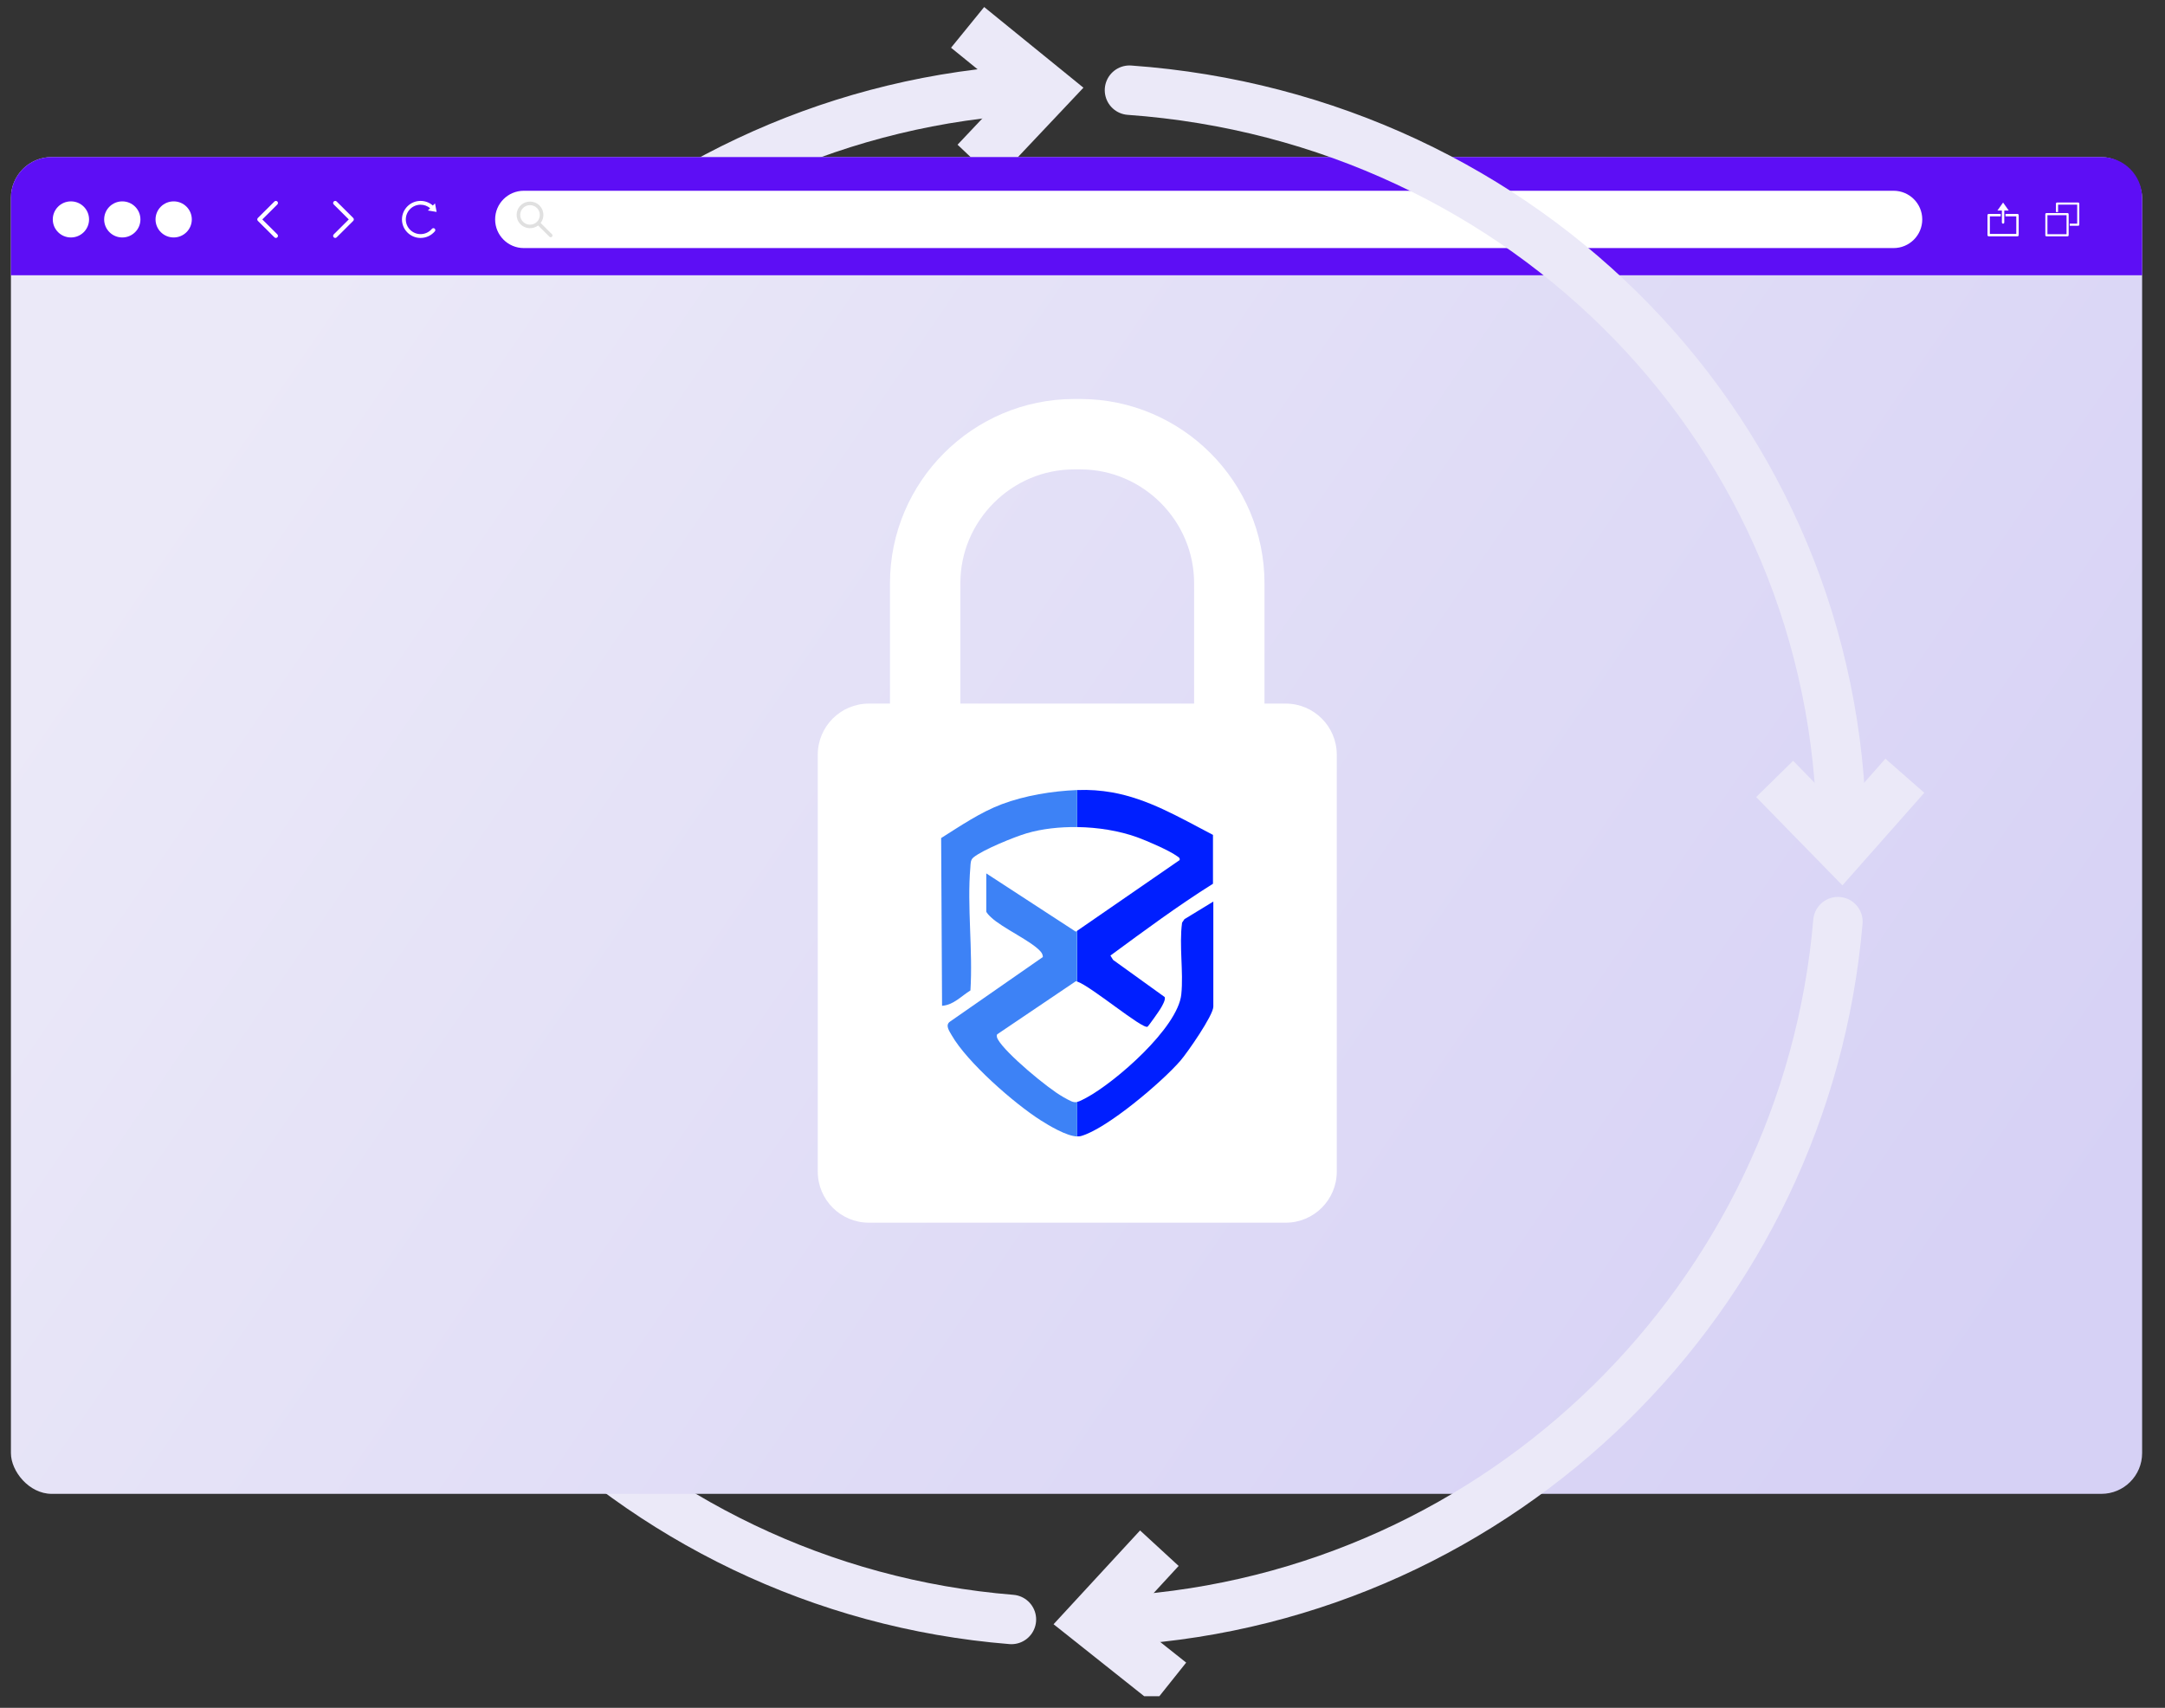 <svg width="355" height="280" viewBox="0 0 355 280" fill="none" xmlns="http://www.w3.org/2000/svg">
<rect x="0" y="0" width="355" height="280" fill="#333333" stroke="none"/>
<path d="M165.845 265.508C103.335 260.458 53.741 209.699 50.537 146.687" stroke="#EBE9F8" stroke-width="8.107" stroke-miterlimit="10" stroke-linecap="round"/>
<path d="M61.695 151.373L62.758 150.25L61.634 149.189L51.368 139.495L50.161 138.355L49.112 139.642L40.191 150.572L39.218 151.764L40.407 152.741L42.231 154.241L43.429 155.225L44.408 154.024L50.686 146.33L57.889 153.149L59.01 154.211L60.072 153.089L61.695 151.373Z" fill="#EBE9F8" stroke="#EBE9F8" stroke-width="3.089"/>
<path d="M50.823 129.445C56.089 67.244 106.632 17.944 169.374 14.639" stroke="#EBE9F8" stroke-width="8.107" stroke-miterlimit="10" stroke-linecap="round"/>
<path d="M162.069 26.381L163.193 27.442L164.254 26.319L174.246 15.737L175.388 14.527L174.097 13.478L162.798 4.298L161.6 3.325L160.626 4.522L159.096 6.403L158.12 7.602L159.32 8.576L167.304 15.066L160.254 22.541L159.195 23.663L160.316 24.723L162.069 26.381Z" fill="#EBE9F8" stroke="#EBE9F8" stroke-width="3.089"/>
<rect x="1.791" y="25.75" width="349.459" height="219.164" rx="6.682" fill="url(#paint0_linear_418_129422)"/>
<path d="M1.791 32.432C1.791 28.742 4.783 25.75 8.473 25.75H344.568C348.259 25.75 351.25 28.742 351.25 32.432V45.127H1.791V32.432Z" fill="#5D0EF5"/>
<path d="M31.451 35.974C31.451 37.607 30.119 38.932 28.477 38.932C26.835 38.932 25.504 37.607 25.504 35.974C25.504 34.34 26.835 33.015 28.477 33.015C30.119 33.015 31.451 34.34 31.451 35.974Z" fill="white"/>
<path d="M20.052 38.932C21.695 38.932 23.026 37.608 23.026 35.974C23.026 34.34 21.695 33.015 20.052 33.015C18.41 33.015 17.079 34.34 17.079 35.974C17.079 37.608 18.41 38.932 20.052 38.932Z" fill="white"/>
<path d="M11.63 38.932C13.272 38.932 14.603 37.608 14.603 35.974C14.603 34.34 13.272 33.015 11.63 33.015C9.987 33.015 8.656 34.34 8.656 35.974C8.656 37.608 9.987 38.932 11.63 38.932Z" fill="white"/>
<path d="M57.916 36.215L55.206 38.91C55.139 38.978 55.051 39.01 54.965 39.01C54.878 39.01 54.788 38.977 54.724 38.91C54.59 38.776 54.59 38.561 54.724 38.427L57.19 35.974L54.724 33.521C54.59 33.387 54.59 33.172 54.724 33.038C54.856 32.905 55.075 32.905 55.207 33.038L57.918 35.733C58.05 35.866 58.05 36.082 57.918 36.215H57.916Z" fill="white"/>
<path d="M42.286 36.215L44.996 38.91C45.062 38.978 45.151 39.01 45.237 39.01C45.324 39.01 45.414 38.977 45.478 38.91C45.612 38.776 45.612 38.561 45.478 38.427L43.012 35.974L45.478 33.521C45.612 33.387 45.612 33.172 45.478 33.038C45.346 32.905 45.127 32.905 44.994 33.038L42.284 35.733C42.151 35.866 42.151 36.082 42.284 36.215H42.286Z" fill="white"/>
<path d="M68.964 39.01C69.87 39.01 70.722 38.613 71.306 37.92C71.419 37.788 71.4 37.589 71.268 37.479C71.135 37.369 70.937 37.387 70.825 37.517C70.361 38.067 69.684 38.383 68.966 38.383C68.318 38.383 67.71 38.133 67.252 37.677C66.794 37.222 66.542 36.617 66.542 35.972C66.542 34.644 67.629 33.561 68.966 33.561C69.547 33.561 70.098 33.769 70.532 34.138L70.161 34.508L71.595 34.746L71.329 33.344L70.977 33.695C70.424 33.21 69.716 32.937 68.966 32.937C68.123 32.937 67.36 33.276 66.809 33.828C66.257 34.379 65.913 35.136 65.913 35.974C65.913 36.784 66.231 37.547 66.807 38.12C67.384 38.693 68.149 39.01 68.966 39.01H68.964Z" fill="white"/>
<path d="M310.494 31.275H85.889C83.293 31.275 81.188 33.379 81.188 35.973C81.188 38.567 83.293 40.67 85.889 40.67H310.494C313.091 40.67 315.196 38.567 315.196 35.973C315.196 33.379 313.091 31.275 310.494 31.275Z" fill="white"/>
<path d="M90.504 38.399L88.654 36.556C89.31 35.7 89.248 34.471 88.461 33.69C87.606 32.837 86.212 32.837 85.357 33.69C84.498 34.541 84.498 35.926 85.357 36.777C86.142 37.559 87.378 37.622 88.238 36.97L90.092 38.811C90.206 38.927 90.39 38.927 90.506 38.811C90.623 38.697 90.623 38.513 90.506 38.401L90.504 38.399ZM88.047 36.367C87.418 36.99 86.396 36.99 85.769 36.367C85.142 35.74 85.142 34.724 85.769 34.101C86.396 33.478 87.416 33.478 88.047 34.101C88.674 34.724 88.674 35.74 88.047 36.367Z" fill="#E0E0E0"/>
<path d="M330.813 35.075H328.844V35.467H330.616V38.352H326.284V35.467H328.057V35.075H326.087C325.979 35.075 325.891 35.163 325.891 35.272V38.548C325.891 38.658 325.979 38.745 326.087 38.745H330.813C330.924 38.745 331.01 38.658 331.01 38.548V35.272C331.01 35.163 330.924 35.075 330.813 35.075Z" fill="white"/>
<path d="M329.379 34.518H328.647V36.474C328.647 36.582 328.561 36.67 328.45 36.67C328.34 36.67 328.253 36.582 328.253 36.474V34.518H327.523L328.45 33.205L329.379 34.518Z" fill="white"/>
<path d="M339.03 34.935H335.549C335.453 34.935 335.376 35.013 335.376 35.108V38.572C335.376 38.667 335.453 38.745 335.549 38.745H339.03C339.127 38.745 339.203 38.667 339.203 38.572V35.108C339.203 35.013 339.127 34.935 339.03 34.935ZM338.857 38.399H335.722V35.281H338.857V38.399Z" fill="white"/>
<path d="M340.773 33.203H337.292C337.195 33.203 337.119 33.28 337.119 33.376V34.763H337.467V33.548H340.602V36.667H339.381V37.012H340.777C340.872 37.012 340.949 36.937 340.949 36.839V33.376C340.949 33.28 340.872 33.203 340.777 33.203H340.773Z" fill="white"/>
<g clip-path="url(#clip0_418_129422)">
<path d="M301.369 151.103C296.073 212.734 246.31 261.663 184.309 265.655" stroke="#EBE9F8" stroke-width="8.107" stroke-miterlimit="10" stroke-linecap="round"/>
<path d="M188.164 254.139L187.029 253.095L185.983 254.229L176.146 264.892L175.018 266.115L176.321 267.149L187.683 276.176L188.89 277.134L189.851 275.93L191.361 274.039L192.327 272.828L191.114 271.865L183.088 265.494L190.034 257.96L191.082 256.823L189.944 255.776L188.164 254.139Z" fill="#EBE9F8" stroke="#EBE9F8" stroke-width="3.089"/>
<path d="M185.202 14.786C249.975 19.418 301.321 70.957 301.978 136.757" stroke="#EBE9F8" stroke-width="8.107" stroke-miterlimit="10" stroke-linecap="round"/>
<path d="M291.244 129.622L290.144 130.701L291.221 131.804L300.888 141.697L302.049 142.886L303.15 141.641L312.316 131.278L313.344 130.116L312.178 129.093L310.45 127.578L309.294 126.563L308.274 127.716L301.861 134.97L295.083 128.024L294.001 126.915L292.896 128.001L291.244 129.622Z" fill="#EBE9F8" stroke="#EBE9F8" stroke-width="3.089"/>
<path d="M151.702 115.354V95.619C151.702 82.185 162.689 71.186 176.135 71.186H177.139C190.584 71.186 201.571 82.185 201.571 95.619V115.354" stroke="white" stroke-width="11.541" stroke-miterlimit="10" stroke-linecap="round"/>
<path d="M210.816 115.354H142.47C137.842 115.354 134.091 119.106 134.091 123.733V192.079C134.091 196.707 137.842 200.458 142.47 200.458H210.816C215.443 200.458 219.195 196.707 219.195 192.079V123.733C219.195 119.106 215.443 115.354 210.816 115.354Z" fill="white"/>
<path d="M188.15 168.339C188.312 168.247 190.066 165.754 190.274 165.396C190.551 164.935 191.185 163.873 190.966 163.457L182.518 157.375L182.079 156.66C187.585 152.62 193.136 148.5 198.895 144.888V136.878C193.205 133.912 188.242 130.958 182.322 129.907C180.533 129.596 178.652 129.446 176.644 129.526V135.597C180.06 135.643 183.511 136.209 186.442 137.259C187.988 137.813 191.728 139.429 192.951 140.329C193.182 140.502 193.528 140.617 193.424 141.01L176.644 152.586V160.93C178.883 161.68 187.365 168.801 188.162 168.328L188.15 168.339Z" fill="#001FFF"/>
<path d="M194.209 150.704L193.828 151.27C193.32 155.055 194.082 159.279 193.701 163.019C193.136 168.512 182.887 177.411 178.155 179.961C177.44 180.342 177.001 180.573 176.632 180.654V186.309C176.84 186.309 177.047 186.309 177.22 186.263C181.468 185.097 190.573 177.364 193.574 173.879C194.717 172.552 198.952 166.458 198.952 165.038V147.808L194.22 150.693L194.209 150.704Z" fill="#001FFF"/>
<path d="M176.562 129.527C172.499 129.7 168.091 130.416 164.271 131.847C160.751 133.174 157.508 135.39 154.322 137.398L154.472 164.9C156.365 164.762 157.611 163.308 159.123 162.384C159.539 155.841 158.558 148.616 159.112 142.164C159.158 141.587 159.112 140.987 159.62 140.572C161.132 139.325 166.348 137.202 168.356 136.613C170.872 135.874 173.746 135.563 176.631 135.597V129.527C176.631 129.527 176.585 129.527 176.562 129.527Z" fill="#3D82F6"/>
<path d="M174.255 179.8C171.866 178.484 164.86 172.656 163.625 170.405C163.487 170.163 163.371 169.828 163.51 169.574L176.401 160.872C176.459 160.872 176.551 160.919 176.62 160.942V152.597L176.401 152.747L161.721 143.191V149.412C161.721 149.631 162.275 150.185 162.494 150.382C164.41 152.193 169.13 154.271 170.642 156.014C170.861 156.267 171 156.568 171 156.902L155.766 167.497C154.946 168.074 155.662 169.043 156.043 169.713C158.57 174.145 166.291 180.908 170.654 183.678C171.969 184.509 174.866 186.274 176.632 186.32V180.665C175.963 180.815 175.536 180.515 174.255 179.811V179.8Z" fill="#3D82F6"/>
</g>
<defs>
<linearGradient id="paint0_linear_418_129422" x1="47.5" y1="49.5" x2="319" y2="235.5" gradientUnits="userSpaceOnUse">
<stop stop-color="#EBE9F8"/>
<stop offset="1" stop-color="#D6D1F5"/>
</linearGradient>
<clipPath id="clip0_418_129422">
<rect x="3.096" y="1.909" width="348.808" height="276.182" rx="6.682" fill="white"/>
</clipPath>
</defs>
</svg>

